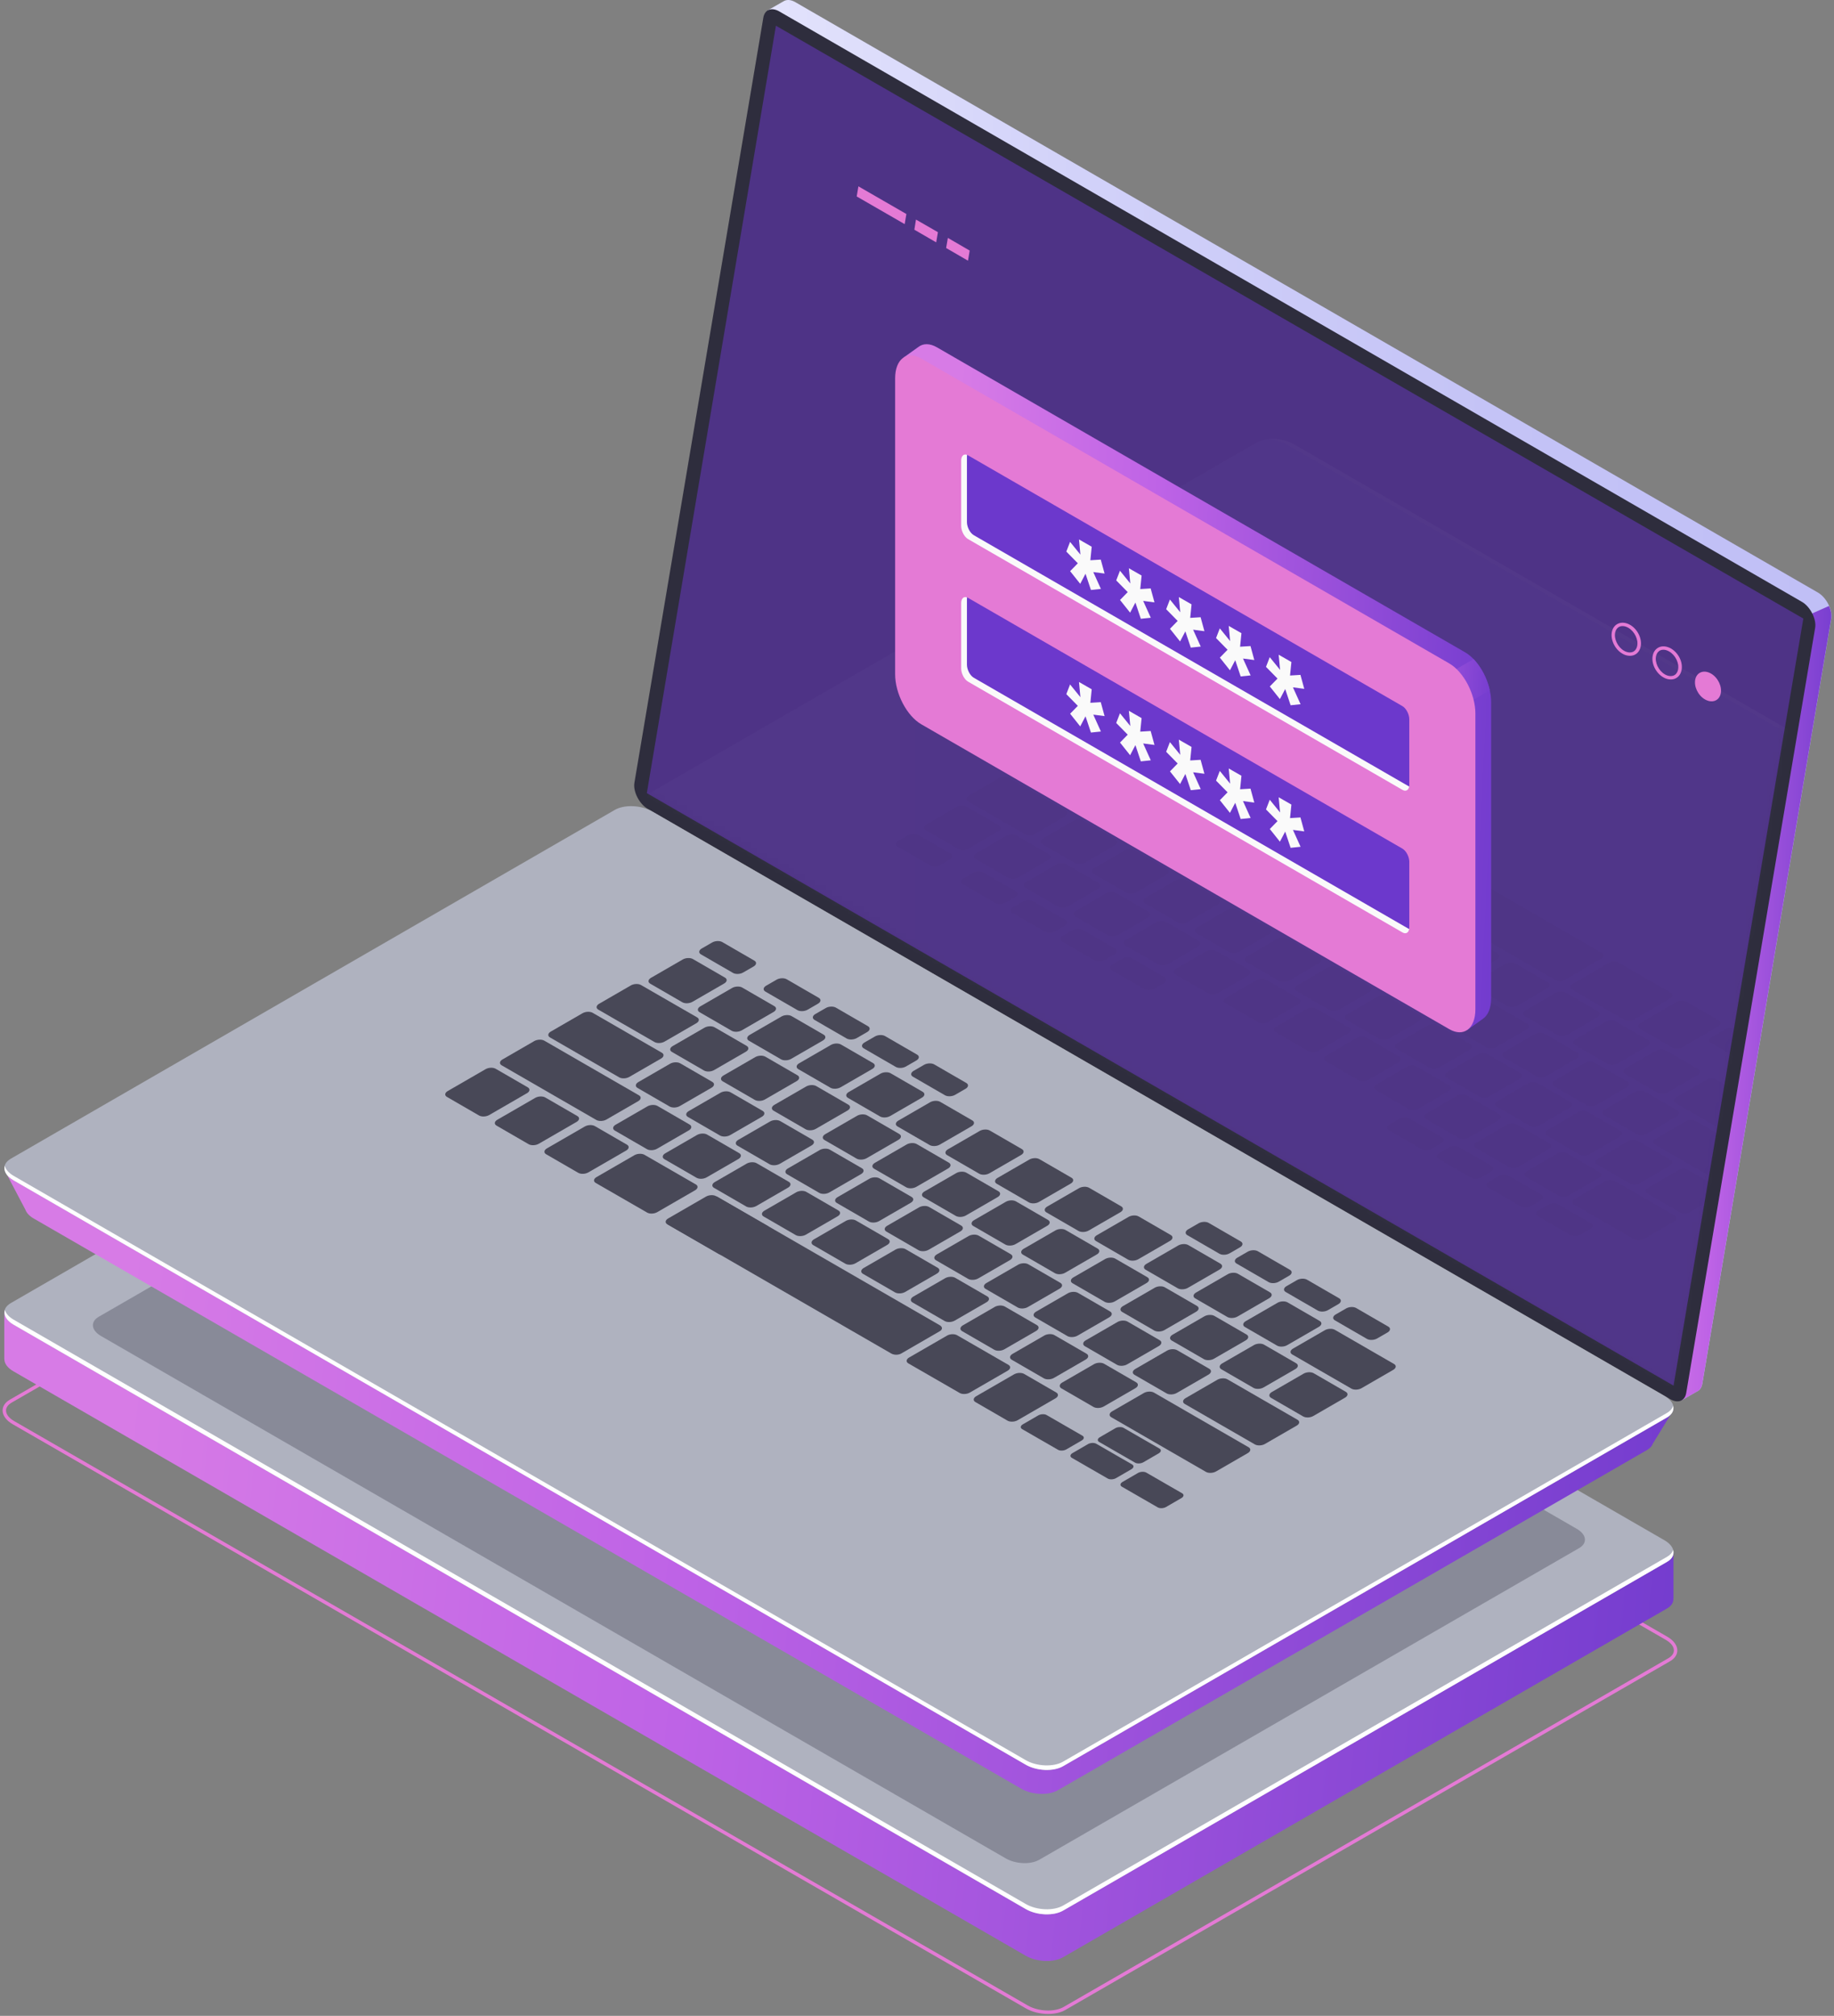 <svg width="343" height="377" viewBox="0 0 343 377" fill="none" xmlns="http://www.w3.org/2000/svg">
<rect x="0" y="0" width="343" height="377" fill="#808080" stroke="none"/>
<g clip-path="url(#clip0_101_564)">
<path d="M196.016 376.643C194.572 376.643 193.065 376.291 191.894 375.618L2.362 266.347C1.175 265.658 0.485 264.729 0.485 263.784C0.485 262.983 0.967 262.262 1.865 261.749L114.958 196.533C116.835 195.443 120.123 195.572 122.289 196.821L311.82 306.092C313.007 306.781 313.697 307.71 313.697 308.655C313.697 309.456 313.216 310.177 312.318 310.69L199.225 375.906C198.374 376.403 197.219 376.643 196.016 376.643ZM118.166 196.437C117.092 196.437 116.049 196.661 115.279 197.094L2.186 262.31C1.512 262.695 1.127 263.223 1.127 263.784C1.127 264.489 1.688 265.226 2.683 265.786L192.214 375.057C194.203 376.195 197.203 376.323 198.904 375.346L311.997 310.129C312.671 309.745 313.056 309.216 313.056 308.655C313.056 307.95 312.494 307.214 311.5 306.653L121.968 197.382C120.877 196.757 119.482 196.437 118.166 196.437Z" fill="#E47AD5"/>
<path d="M312.992 290.318L302.562 288.812L121.978 184.557C119.912 183.355 116.771 183.227 114.977 184.269L7.422 246.37L0.805 245.424V254.204H0.821C0.821 254.989 1.397 255.823 2.519 256.463L191.818 365.749C193.885 366.951 197.025 367.079 198.82 366.037L311.774 300.812C312.607 300.331 312.976 299.691 312.96 299.018H312.976V290.302L312.992 290.318Z" fill="url(#paint0_linear_101_564)"/>
<path d="M2.519 247.735L191.819 357.02C193.885 358.222 197.026 358.35 198.82 357.309L311.775 292.083C313.569 291.042 313.345 289.231 311.278 288.046L121.979 178.76C119.912 177.559 116.772 177.43 114.977 178.472L2.023 243.697C0.228 244.738 0.453 246.549 2.519 247.735Z" fill="#AFB2BF"/>
<path opacity="0.3" d="M18.909 249.866L188.101 347.551C189.959 348.625 192.747 348.737 194.365 347.808L295.335 289.52C296.938 288.591 296.745 286.972 294.887 285.915L125.695 188.229C123.837 187.156 121.049 187.044 119.431 187.973L18.461 246.261C16.858 247.19 17.051 248.808 18.909 249.866Z" fill="#2E2D3D"/>
<path d="M311.79 291.138L198.836 356.363C197.041 357.404 193.901 357.276 191.834 356.075L2.535 246.789C1.622 246.26 1.093 245.619 0.917 244.979C0.628 245.908 1.173 246.949 2.535 247.734L191.834 357.02C193.901 358.222 197.041 358.35 198.836 357.308L311.79 292.083C312.8 291.506 313.152 290.673 312.912 289.856C312.768 290.337 312.399 290.785 311.79 291.138Z" fill="white"/>
<path d="M121.643 144.678L145.579 2.708L143.657 1.891L146.541 0.24C147.101 -0.112 147.903 -0.096 148.768 0.417L340.005 110.824C341.576 111.737 342.761 114.06 342.489 115.678L318.376 258.77C318.248 259.523 317.879 260.004 317.366 260.228L314.531 261.862L314.05 259.219L314.21 259.267L124.126 149.517C122.556 148.603 121.37 146.28 121.643 144.662V144.678Z" fill="url(#paint1_linear_101_564)"/>
<path d="M338.931 114.716L342.071 113.322C342.424 114.123 342.6 114.973 342.472 115.694L318.359 258.785C318.231 259.538 317.862 260.019 317.35 260.243L314.514 261.878L314.033 259.234L314.193 259.282L304.58 253.722L338.931 114.7V114.716Z" fill="url(#paint2_linear_101_564)"/>
<path d="M121.13 151.259L312.368 261.666C313.842 262.515 315.107 262.019 315.364 260.497L339.477 117.405C339.749 115.786 338.563 113.447 336.993 112.55L145.756 2.143C144.282 1.294 143.016 1.79 142.759 3.313L118.647 146.404C118.374 148.023 119.56 150.362 121.13 151.259Z" fill="#2E2D3D"/>
<g opacity="0.51">
<path d="M145.115 4.809L337.266 115.68L312.992 259.141L120.97 148.333L145.115 4.809Z" fill="#6C38CC"/>
</g>
<path d="M0.918 219.003L11.348 224.451L116.004 164.032C117.75 163.023 120.81 163.151 122.829 164.32L303.332 268.527C305.062 267.566 312.929 263.768 312.929 263.768L309.116 269.985C308.956 270.434 308.619 270.834 308.042 271.171L197.827 334.81C196.081 335.819 193.021 335.691 191.002 334.521L6.301 227.879C5.468 227.399 4.956 226.822 4.747 226.229L0.95 219.019L0.918 219.003Z" fill="url(#paint3_linear_101_564)"/>
<path d="M2.519 220.733L191.819 330.018C193.885 331.22 197.026 331.348 198.82 330.307L311.775 265.081C313.569 264.04 313.345 262.229 311.278 261.044L121.979 151.758C119.912 150.557 116.772 150.428 114.977 151.47L2.023 216.695C0.228 217.737 0.453 219.547 2.519 220.733Z" fill="#AFB2BF"/>
<path d="M2.52 219.884L191.819 329.17C193.886 330.372 197.026 330.5 198.821 329.458L311.775 264.233C312.4 263.865 312.769 263.4 312.913 262.903C313.121 263.704 312.753 264.505 311.775 265.082L198.821 330.307C197.026 331.349 193.886 331.221 191.819 330.019L2.52 220.733C1.174 219.964 0.629 218.923 0.886 218.01C1.046 218.667 1.591 219.34 2.52 219.884Z" fill="white"/>
<g opacity="0.15">
<mask id="mask0_101_564" style="mask-type:luminance" maskUnits="userSpaceOnUse" x="120" y="4" width="218" height="256">
<g opacity="0.15">
<path d="M337.265 115.671L145.114 4.799L120.969 148.323L312.992 259.131L337.265 115.671Z" fill="white"/>
</g>
</mask>
<g mask="url(#mask0_101_564)">
<path d="M120.892 150.323L131.322 155.771L235.977 95.352C237.724 94.343 240.784 94.471 242.802 95.641L423.306 199.847C425.036 198.886 432.903 195.089 432.903 195.089L429.089 201.305C428.929 201.754 428.593 202.154 428.016 202.491L317.801 266.13C316.055 267.139 312.995 267.011 310.976 265.842L126.275 159.2C125.442 158.719 124.929 158.142 124.721 157.549L120.924 150.34L120.892 150.323Z" fill="url(#paint4_linear_101_564)"/>
<path d="M122.51 152.053L311.809 261.338C313.876 262.54 317.016 262.668 318.81 261.627L431.765 196.402C433.559 195.36 433.335 193.55 431.268 192.364L241.969 83.079C239.902 81.877 236.762 81.749 234.968 82.79L122.013 148.015C120.219 149.057 120.443 150.867 122.51 152.053Z" fill="url(#paint5_linear_101_564)"/>
<path d="M431.269 192.364L241.969 83.079C240.64 82.309 238.861 81.989 237.291 82.133C238.461 82.229 239.63 82.534 240.576 83.079L429.875 192.364C431.941 193.566 432.166 195.376 430.371 196.402L317.417 261.627C316.776 261.995 315.959 262.204 315.093 262.284C316.471 262.396 317.833 262.188 318.811 261.627L431.765 196.402C433.56 195.36 433.335 193.55 431.269 192.364Z" fill="white"/>
<g opacity="0.5">
<path d="M221.652 133.232L215.58 129.723C215.099 129.434 214.266 129.466 213.737 129.771L206.992 133.712C206.463 134.017 206.431 134.497 206.912 134.786L212.984 138.294C213.465 138.583 214.298 138.551 214.827 138.246L221.572 134.305C222.101 134.001 222.133 133.52 221.652 133.232Z" fill="#2E2D3D"/>
<path d="M231.025 138.649L224.953 135.141C224.472 134.852 223.639 134.884 223.11 135.189L216.365 139.13C215.836 139.435 215.804 139.915 216.285 140.204L222.357 143.712C222.838 144.001 223.671 143.969 224.2 143.664L230.945 139.723C231.474 139.419 231.506 138.938 231.025 138.649Z" fill="#2E2D3D"/>
<path d="M240.397 144.062L234.325 140.553C233.844 140.264 233.011 140.296 232.482 140.601L225.737 144.542C225.208 144.847 225.176 145.327 225.657 145.616L231.729 149.125C232.21 149.413 233.043 149.381 233.572 149.076L240.317 145.135C240.846 144.831 240.878 144.35 240.397 144.062Z" fill="#2E2D3D"/>
<path d="M233.268 151.253L227.195 147.744C226.715 147.456 225.882 147.488 225.353 147.792L219.697 151.093C219.168 151.397 219.136 151.878 219.617 152.166L225.689 155.675C226.17 155.963 227.003 155.931 227.532 155.627L233.188 152.326C233.716 152.022 233.748 151.541 233.268 151.253Z" fill="#2E2D3D"/>
<path d="M242.64 156.671L236.567 153.162C236.087 152.874 235.254 152.906 234.725 153.21L229.069 156.511C228.54 156.815 228.508 157.296 228.989 157.584L235.061 161.093C235.542 161.381 236.375 161.349 236.904 161.045L242.56 157.744C243.088 157.44 243.12 156.959 242.64 156.671Z" fill="#2E2D3D"/>
<path d="M252.013 162.071L245.94 158.563C245.46 158.274 244.627 158.306 244.098 158.611L238.442 161.911C237.913 162.216 237.881 162.696 238.362 162.985L244.434 166.493C244.915 166.782 245.748 166.75 246.277 166.445L251.933 163.145C252.461 162.84 252.493 162.36 252.013 162.071Z" fill="#2E2D3D"/>
<path d="M261.387 167.487L255.314 163.979C254.834 163.69 254.001 163.722 253.472 164.027L247.816 167.327C247.287 167.632 247.255 168.112 247.736 168.401L253.808 171.909C254.289 172.198 255.122 172.166 255.651 171.861L261.307 168.561C261.835 168.256 261.867 167.776 261.387 167.487Z" fill="#2E2D3D"/>
<path d="M270.742 172.899L264.67 169.391C264.189 169.102 263.356 169.134 262.827 169.439L257.172 172.739C256.643 173.044 256.611 173.524 257.092 173.813L263.164 177.322C263.645 177.61 264.478 177.578 265.006 177.273L270.662 173.973C271.191 173.669 271.223 173.188 270.742 172.899Z" fill="#2E2D3D"/>
<path d="M280.116 178.306L274.044 174.797C273.563 174.509 272.73 174.541 272.201 174.845L266.546 178.146C266.017 178.45 265.985 178.931 266.466 179.219L272.538 182.728C273.019 183.016 273.852 182.984 274.38 182.68L280.036 179.379C280.565 179.075 280.597 178.594 280.116 178.306Z" fill="#2E2D3D"/>
<path d="M289.488 183.718L283.416 180.209C282.935 179.921 282.102 179.953 281.574 180.257L275.918 183.558C275.389 183.862 275.357 184.343 275.838 184.631L281.91 188.14C282.391 188.428 283.224 188.396 283.753 188.092L289.408 184.791C289.937 184.487 289.969 184.006 289.488 183.718Z" fill="#2E2D3D"/>
<path d="M298.861 189.132L292.789 185.623C292.308 185.335 291.475 185.367 290.947 185.671L285.291 188.972C284.762 189.276 284.73 189.757 285.211 190.045L291.283 193.554C291.764 193.842 292.597 193.81 293.126 193.506L298.781 190.205C299.31 189.901 299.342 189.42 298.861 189.132Z" fill="#2E2D3D"/>
<path d="M308.234 194.53L302.162 191.022C301.682 190.733 300.848 190.765 300.32 191.07L294.664 194.37C294.135 194.675 294.103 195.155 294.584 195.444L300.656 198.952C301.137 199.241 301.97 199.209 302.499 198.904L308.154 195.604C308.683 195.299 308.715 194.819 308.234 194.53Z" fill="#2E2D3D"/>
<path d="M317.607 199.946L311.534 196.438C311.054 196.149 310.22 196.181 309.692 196.486L304.036 199.786C303.507 200.091 303.475 200.571 303.956 200.86L310.028 204.368C310.509 204.657 311.342 204.625 311.871 204.32L317.526 201.02C318.055 200.715 318.087 200.235 317.607 199.946Z" fill="#2E2D3D"/>
<path d="M229.358 158.978L223.286 155.469C222.806 155.18 221.972 155.212 221.444 155.517L215.788 158.817C215.259 159.122 215.227 159.602 215.708 159.891L221.78 163.4C222.261 163.688 223.094 163.656 223.623 163.352L229.278 160.051C229.807 159.747 229.839 159.266 229.358 158.978Z" fill="#2E2D3D"/>
<path d="M219.858 153.485L213.785 149.977C213.305 149.688 212.471 149.72 211.943 150.025L206.287 153.325C205.758 153.63 205.726 154.11 206.207 154.399L212.279 157.907C212.76 158.196 213.593 158.164 214.122 157.859L219.777 154.559C220.306 154.254 220.338 153.774 219.858 153.485Z" fill="#2E2D3D"/>
<path d="M210.324 147.984L197.25 140.438C196.769 140.149 195.936 140.181 195.408 140.486L189.752 143.786C189.223 144.091 189.191 144.571 189.672 144.86L202.746 152.406C203.226 152.694 204.059 152.662 204.588 152.358L210.244 149.057C210.773 148.753 210.805 148.272 210.324 147.984Z" fill="#2E2D3D"/>
<path d="M199.269 151.593L188.662 145.473C188.182 145.184 187.348 145.216 186.82 145.521L181.164 148.821C180.635 149.126 180.603 149.606 181.084 149.895L191.69 156.015C192.171 156.304 193.004 156.272 193.533 155.967L199.189 152.667C199.717 152.362 199.749 151.882 199.269 151.593Z" fill="#2E2D3D"/>
<path d="M238.731 164.39L232.658 160.881C232.178 160.593 231.344 160.625 230.816 160.929L225.16 164.23C224.631 164.534 224.599 165.015 225.08 165.303L231.152 168.812C231.633 169.1 232.466 169.068 232.995 168.764L238.65 165.463C239.179 165.159 239.211 164.678 238.731 164.39Z" fill="#2E2D3D"/>
<path d="M248.104 169.794L242.031 166.285C241.551 165.997 240.717 166.029 240.189 166.333L234.533 169.634C234.004 169.938 233.972 170.419 234.453 170.707L240.525 174.216C241.006 174.504 241.839 174.472 242.368 174.168L248.023 170.867C248.552 170.563 248.584 170.082 248.104 169.794Z" fill="#2E2D3D"/>
<path d="M257.477 175.206L251.404 171.697C250.924 171.409 250.091 171.441 249.562 171.745L243.906 175.046C243.377 175.35 243.345 175.831 243.826 176.119L249.898 179.628C250.379 179.917 251.212 179.885 251.741 179.58L257.397 176.28C257.925 175.975 257.957 175.495 257.477 175.206Z" fill="#2E2D3D"/>
<path d="M266.85 180.626L260.777 177.117C260.297 176.829 259.464 176.861 258.935 177.165L253.279 180.466C252.75 180.77 252.718 181.251 253.199 181.539L259.271 185.048C259.752 185.336 260.585 185.304 261.114 185L266.77 181.7C267.298 181.395 267.33 180.914 266.85 180.626Z" fill="#2E2D3D"/>
<path d="M276.223 186.024L270.15 182.516C269.67 182.227 268.837 182.259 268.308 182.564L262.652 185.864C262.123 186.169 262.091 186.649 262.572 186.938L268.644 190.447C269.125 190.735 269.958 190.703 270.487 190.398L276.143 187.098C276.671 186.794 276.703 186.313 276.223 186.024Z" fill="#2E2D3D"/>
<path d="M285.58 191.439L279.508 187.93C279.027 187.641 278.194 187.673 277.665 187.978L272.01 191.278C271.481 191.583 271.449 192.063 271.929 192.352L278.002 195.861C278.482 196.149 279.316 196.117 279.844 195.813L285.5 192.512C286.029 192.208 286.061 191.727 285.58 191.439Z" fill="#2E2D3D"/>
<path d="M294.951 196.857L288.879 193.348C288.398 193.059 287.565 193.091 287.036 193.396L281.381 196.696C280.852 197.001 280.82 197.481 281.301 197.77L287.373 201.279C287.854 201.567 288.687 201.535 289.215 201.231L294.871 197.93C295.4 197.626 295.432 197.145 294.951 196.857Z" fill="#2E2D3D"/>
<path d="M304.324 202.253L298.252 198.744C297.771 198.456 296.938 198.488 296.409 198.792L290.754 202.093C290.225 202.397 290.193 202.878 290.674 203.166L296.746 206.675C297.227 206.963 298.06 206.931 298.588 206.627L304.244 203.326C304.773 203.022 304.805 202.541 304.324 202.253Z" fill="#2E2D3D"/>
<path d="M313.697 207.667L307.625 204.158C307.144 203.87 306.311 203.902 305.782 204.206L300.127 207.507C299.598 207.811 299.566 208.292 300.047 208.58L306.119 212.089C306.6 212.378 307.433 212.345 307.962 212.041L313.617 208.741C314.146 208.436 314.178 207.955 313.697 207.667Z" fill="#2E2D3D"/>
<path d="M330.359 217.285L317.125 209.643C316.644 209.354 315.811 209.386 315.283 209.691L309.627 212.991C309.098 213.296 309.066 213.776 309.547 214.065L322.781 221.707C323.261 221.996 324.095 221.964 324.623 221.659L330.279 218.359C330.808 218.054 330.84 217.574 330.359 217.285Z" fill="#2E2D3D"/>
<path d="M313.185 227.33L302.018 220.873C301.537 220.585 300.704 220.617 300.175 220.921L294.519 224.222C293.991 224.526 293.959 225.007 294.439 225.295L305.607 231.752C306.087 232.04 306.92 232.008 307.449 231.704L313.105 228.403C313.634 228.099 313.666 227.618 313.185 227.33Z" fill="#2E2D3D"/>
<path d="M237.432 173.624L231.359 170.115C230.879 169.827 230.046 169.859 229.517 170.163L223.861 173.464C223.332 173.768 223.3 174.249 223.781 174.537L229.853 178.046C230.334 178.335 231.167 178.303 231.696 177.998L237.352 174.698C237.88 174.393 237.912 173.913 237.432 173.624Z" fill="#2E2D3D"/>
<path d="M227.836 168.064L221.764 164.555C221.283 164.266 220.45 164.298 219.921 164.603L214.265 167.903C213.737 168.208 213.705 168.688 214.185 168.977L220.258 172.486C220.738 172.774 221.571 172.742 222.1 172.438L227.756 169.137C228.285 168.833 228.317 168.352 227.836 168.064Z" fill="#2E2D3D"/>
<path d="M218.224 162.519L212.151 159.01C211.671 158.721 210.838 158.753 210.309 159.058L204.653 162.358C204.124 162.663 204.092 163.144 204.573 163.432L210.645 166.941C211.126 167.229 211.959 167.197 212.488 166.893L218.144 163.592C218.672 163.288 218.704 162.807 218.224 162.519Z" fill="#2E2D3D"/>
<path d="M208.625 156.978L202.553 153.469C202.072 153.18 201.239 153.212 200.71 153.517L195.055 156.817C194.526 157.122 194.494 157.602 194.974 157.891L201.047 161.4C201.527 161.688 202.36 161.656 202.889 161.352L208.545 158.051C209.074 157.747 209.106 157.266 208.625 156.978Z" fill="#2E2D3D"/>
<path d="M246.807 179.023L240.734 175.514C240.254 175.225 239.421 175.257 238.892 175.562L233.236 178.862C232.707 179.167 232.675 179.647 233.156 179.936L239.228 183.445C239.709 183.733 240.542 183.701 241.071 183.397L246.727 180.096C247.255 179.792 247.287 179.311 246.807 179.023Z" fill="#2E2D3D"/>
<path d="M256.18 184.439L250.107 180.93C249.627 180.641 248.794 180.673 248.265 180.978L242.609 184.278C242.08 184.583 242.048 185.063 242.529 185.352L248.601 188.861C249.082 189.149 249.915 189.117 250.444 188.813L256.1 185.512C256.628 185.208 256.66 184.727 256.18 184.439Z" fill="#2E2D3D"/>
<path d="M265.552 189.853L259.48 186.344C258.999 186.055 258.166 186.087 257.637 186.392L251.981 189.692C251.453 189.997 251.421 190.477 251.901 190.766L257.973 194.275C258.454 194.563 259.287 194.531 259.816 194.227L265.472 190.926C266 190.622 266.032 190.141 265.552 189.853Z" fill="#2E2D3D"/>
<path d="M274.908 195.253L268.836 191.744C268.355 191.456 267.522 191.488 266.993 191.792L261.338 195.093C260.809 195.397 260.777 195.878 261.258 196.166L267.33 199.675C267.811 199.963 268.644 199.931 269.172 199.627L274.828 196.326C275.357 196.022 275.389 195.541 274.908 195.253Z" fill="#2E2D3D"/>
<path d="M284.281 200.665L278.209 197.156C277.728 196.868 276.895 196.9 276.367 197.204L270.711 200.505C270.182 200.809 270.15 201.29 270.631 201.578L276.703 205.087C277.184 205.376 278.017 205.344 278.545 205.039L284.201 201.739C284.73 201.434 284.762 200.954 284.281 200.665Z" fill="#2E2D3D"/>
<path d="M293.654 206.085L287.582 202.576C287.101 202.288 286.268 202.32 285.74 202.624L280.084 205.925C279.555 206.229 279.523 206.71 280.004 206.998L286.076 210.507C286.557 210.795 287.39 210.763 287.919 210.459L293.574 207.159C294.103 206.854 294.135 206.373 293.654 206.085Z" fill="#2E2D3D"/>
<path d="M303.027 211.483L296.955 207.975C296.474 207.686 295.641 207.718 295.113 208.023L289.457 211.323C288.928 211.628 288.896 212.108 289.377 212.397L295.449 215.906C295.93 216.194 296.763 216.162 297.292 215.857L302.947 212.557C303.476 212.253 303.508 211.772 303.027 211.483Z" fill="#2E2D3D"/>
<path d="M312.4 216.899L306.328 213.391C305.847 213.102 305.014 213.134 304.486 213.439L298.83 216.739C298.301 217.044 298.269 217.524 298.75 217.813L304.822 221.322C305.303 221.61 306.136 221.578 306.665 221.273L312.32 217.973C312.849 217.669 312.881 217.188 312.4 216.899Z" fill="#2E2D3D"/>
<path d="M321.773 222.312L315.7 218.803C315.22 218.514 314.386 218.546 313.858 218.851L308.202 222.151C307.673 222.456 307.641 222.936 308.122 223.225L314.194 226.734C314.675 227.022 315.508 226.99 316.037 226.686L321.692 223.385C322.221 223.081 322.253 222.6 321.773 222.312Z" fill="#2E2D3D"/>
<path d="M214.795 170.513L208.723 167.004C208.242 166.716 207.409 166.748 206.88 167.052L201.224 170.353C200.696 170.657 200.664 171.138 201.144 171.426L207.217 174.935C207.697 175.223 208.53 175.191 209.059 174.887L214.715 171.586C215.244 171.282 215.276 170.801 214.795 170.513Z" fill="#2E2D3D"/>
<path d="M205.469 165.132L199.396 161.623C198.916 161.335 198.083 161.367 197.554 161.671L191.898 164.972C191.37 165.276 191.337 165.757 191.818 166.045L197.89 169.554C198.371 169.842 199.204 169.81 199.733 169.506L205.389 166.205C205.917 165.901 205.949 165.42 205.469 165.132Z" fill="#2E2D3D"/>
<path d="M196.145 159.749L190.072 156.24C189.592 155.952 188.758 155.984 188.23 156.288L182.574 159.589C182.045 159.893 182.013 160.374 182.494 160.662L188.566 164.171C189.047 164.46 189.88 164.428 190.409 164.123L196.065 160.823C196.593 160.518 196.625 160.038 196.145 159.749Z" fill="#2E2D3D"/>
<path d="M186.82 154.362L180.748 150.854C180.267 150.565 179.434 150.597 178.906 150.902L173.25 154.202C172.721 154.507 172.689 154.987 173.17 155.276L179.242 158.784C179.723 159.073 180.556 159.041 181.085 158.736L186.74 155.436C187.269 155.131 187.301 154.651 186.82 154.362Z" fill="#2E2D3D"/>
<path d="M177.783 159.638L171.711 156.129C171.23 155.841 170.397 155.873 169.869 156.177L167.994 157.267C167.465 157.571 167.433 158.052 167.914 158.34L173.986 161.849C174.467 162.137 175.3 162.105 175.829 161.801L177.703 160.711C178.232 160.407 178.264 159.926 177.783 159.638Z" fill="#2E2D3D"/>
<path d="M189.961 166.671L183.889 163.162C183.408 162.874 182.575 162.906 182.046 163.21L180.172 164.3C179.643 164.604 179.611 165.085 180.092 165.373L186.164 168.882C186.645 169.17 187.478 169.138 188.006 168.834L189.881 167.744C190.41 167.44 190.442 166.959 189.961 166.671Z" fill="#2E2D3D"/>
<path d="M199.236 172.038L193.164 168.529C192.684 168.241 191.85 168.273 191.322 168.577L189.447 169.667C188.918 169.971 188.886 170.452 189.367 170.74L195.439 174.249C195.92 174.538 196.753 174.506 197.282 174.201L199.156 173.112C199.685 172.807 199.717 172.327 199.236 172.038Z" fill="#2E2D3D"/>
<path d="M208.529 177.392L202.457 173.883C201.976 173.594 201.143 173.627 200.615 173.931L198.74 175.02C198.211 175.325 198.179 175.806 198.66 176.094L204.732 179.603C205.213 179.891 206.046 179.859 206.575 179.555L208.449 178.465C208.978 178.161 209.01 177.68 208.529 177.392Z" fill="#2E2D3D"/>
<path d="M217.807 182.755L211.734 179.246C211.254 178.958 210.421 178.99 209.892 179.294L208.017 180.384C207.489 180.688 207.457 181.169 207.937 181.457L214.01 184.966C214.49 185.254 215.323 185.222 215.852 184.918L217.727 183.828C218.255 183.524 218.287 183.043 217.807 182.755Z" fill="#2E2D3D"/>
<path d="M269.653 212.687L263.581 209.178C263.101 208.889 262.267 208.921 261.739 209.226L259.864 210.315C259.335 210.62 259.303 211.1 259.784 211.389L265.856 214.898C266.337 215.186 267.17 215.154 267.699 214.85L269.573 213.76C270.102 213.456 270.134 212.975 269.653 212.687Z" fill="#2E2D3D"/>
<path d="M278.93 218.036L272.858 214.527C272.377 214.239 271.544 214.271 271.015 214.575L269.14 215.665C268.612 215.969 268.58 216.45 269.06 216.738L275.133 220.247C275.613 220.536 276.446 220.504 276.975 220.199L278.85 219.11C279.378 218.805 279.411 218.325 278.93 218.036Z" fill="#2E2D3D"/>
<path d="M288.223 223.399L282.15 219.891C281.67 219.602 280.837 219.634 280.308 219.939L278.433 221.028C277.905 221.333 277.873 221.813 278.353 222.102L284.426 225.611C284.906 225.899 285.739 225.867 286.268 225.562L288.143 224.473C288.671 224.169 288.703 223.688 288.223 223.399Z" fill="#2E2D3D"/>
<path d="M297.499 228.749L291.427 225.24C290.946 224.952 290.113 224.984 289.584 225.288L287.71 226.378C287.181 226.682 287.149 227.163 287.63 227.451L293.702 230.96C294.183 231.249 295.016 231.216 295.545 230.912L297.419 229.823C297.948 229.518 297.98 229.037 297.499 228.749Z" fill="#2E2D3D"/>
<path d="M224.151 175.931L218.079 172.422C217.598 172.134 216.765 172.166 216.237 172.47L210.581 175.771C210.052 176.075 210.02 176.556 210.501 176.844L216.573 180.353C217.054 180.641 217.887 180.609 218.416 180.305L224.071 177.004C224.6 176.7 224.632 176.219 224.151 175.931Z" fill="#2E2D3D"/>
<path d="M233.525 181.349L227.452 177.84C226.972 177.552 226.138 177.584 225.61 177.888L219.954 181.189C219.425 181.493 219.393 181.974 219.874 182.262L225.946 185.771C226.427 186.059 227.26 186.027 227.789 185.723L233.444 182.422C233.973 182.118 234.005 181.637 233.525 181.349Z" fill="#2E2D3D"/>
<path d="M242.897 186.747L236.824 183.238C236.344 182.95 235.51 182.982 234.982 183.286L229.326 186.587C228.797 186.891 228.765 187.372 229.246 187.66L235.318 191.169C235.799 191.458 236.632 191.426 237.161 191.121L242.816 187.821C243.345 187.516 243.377 187.036 242.897 186.747Z" fill="#2E2D3D"/>
<path d="M252.27 192.157L246.197 188.649C245.717 188.36 244.883 188.392 244.355 188.697L238.699 191.997C238.17 192.302 238.138 192.782 238.619 193.071L244.691 196.579C245.172 196.868 246.005 196.836 246.534 196.531L252.19 193.231C252.718 192.926 252.75 192.446 252.27 192.157Z" fill="#2E2D3D"/>
<path d="M261.642 197.575L255.569 194.066C255.089 193.778 254.256 193.81 253.727 194.115L248.071 197.415C247.542 197.719 247.51 198.2 247.991 198.489L254.063 201.997C254.544 202.286 255.377 202.254 255.906 201.949L261.562 198.649C262.09 198.344 262.122 197.864 261.642 197.575Z" fill="#2E2D3D"/>
<path d="M271.016 202.97L264.943 199.461C264.463 199.173 263.63 199.205 263.101 199.509L257.445 202.81C256.916 203.114 256.884 203.595 257.365 203.883L263.437 207.392C263.918 207.68 264.751 207.648 265.28 207.344L270.936 204.043C271.464 203.739 271.496 203.258 271.016 202.97Z" fill="#2E2D3D"/>
<path d="M280.387 208.39L274.314 204.881C273.834 204.593 273.001 204.625 272.472 204.929L266.816 208.23C266.288 208.534 266.255 209.015 266.736 209.303L272.808 212.812C273.289 213.1 274.122 213.068 274.651 212.764L280.307 209.463C280.835 209.159 280.867 208.678 280.387 208.39Z" fill="#2E2D3D"/>
<path d="M289.745 213.808L283.673 210.299C283.192 210.01 282.359 210.043 281.83 210.347L276.175 213.647C275.646 213.952 275.614 214.433 276.095 214.721L282.167 218.23C282.647 218.518 283.481 218.486 284.009 218.182L289.665 214.881C290.194 214.577 290.226 214.096 289.745 213.808Z" fill="#2E2D3D"/>
<path d="M299.117 219.206L293.045 215.697C292.564 215.409 291.731 215.441 291.202 215.745L285.547 219.046C285.018 219.35 284.986 219.831 285.467 220.119L291.539 223.628C292.02 223.917 292.853 223.885 293.381 223.58L299.037 220.28C299.566 219.975 299.598 219.495 299.117 219.206Z" fill="#2E2D3D"/>
<path d="M223.719 145.744L205.855 135.426C205.374 135.137 204.541 135.169 204.012 135.474L198.356 138.774C197.828 139.079 197.796 139.56 198.276 139.848L216.141 150.166C216.621 150.454 217.454 150.422 217.983 150.118L223.639 146.817C224.168 146.513 224.2 146.032 223.719 145.744Z" fill="#2E2D3D"/>
<path d="M338.835 212.203L320.971 201.885C320.49 201.596 319.657 201.628 319.128 201.933L313.472 205.233C312.944 205.538 312.912 206.018 313.392 206.307L331.257 216.625C331.737 216.913 332.571 216.881 333.099 216.577L338.755 213.276C339.284 212.972 339.316 212.491 338.835 212.203Z" fill="#2E2D3D"/>
<path d="M321.452 190.849L315.38 187.34C314.899 187.052 314.066 187.084 313.537 187.388L306.792 191.329C306.263 191.634 306.231 192.114 306.712 192.403L312.784 195.912C313.265 196.2 314.098 196.168 314.627 195.864L321.372 191.922C321.9 191.618 321.933 191.137 321.452 190.849Z" fill="#2E2D3D"/>
<path d="M253.406 151.561L243.697 145.953C243.216 145.665 242.383 145.697 241.854 146.001L235.109 149.943C234.58 150.247 234.548 150.728 235.029 151.016L244.738 156.624C245.219 156.912 246.052 156.88 246.581 156.576L253.326 152.634C253.855 152.33 253.887 151.849 253.406 151.561Z" fill="#2E2D3D"/>
<path d="M312.432 185.639L302.722 180.031C302.242 179.743 301.409 179.775 300.88 180.079L294.135 184.021C293.606 184.325 293.574 184.806 294.054 185.094L303.764 190.702C304.244 190.99 305.078 190.958 305.606 190.654L312.351 186.712C312.88 186.408 312.912 185.927 312.432 185.639Z" fill="#2E2D3D"/>
<path d="M266.93 159.362L257.22 153.754C256.74 153.466 255.907 153.498 255.378 153.802L248.633 157.743C248.104 158.048 248.072 158.529 248.553 158.817L258.262 164.425C258.742 164.713 259.576 164.681 260.104 164.377L266.85 160.435C267.378 160.131 267.41 159.65 266.93 159.362Z" fill="#2E2D3D"/>
<path d="M248.633 158.866L290.819 183.219C291.347 183.523 292.164 183.539 292.661 183.251L299.534 179.23C300.031 178.941 299.999 178.461 299.486 178.156L257.301 153.803L248.633 158.866Z" fill="#2E2D3D"/>
<path d="M329.271 200.392L336.032 204.301C336.432 204.526 337.105 204.51 337.538 204.253L340.294 202.635C340.726 202.379 340.758 201.994 340.358 201.754L333.597 197.845C333.196 197.62 332.523 197.636 332.091 197.893L329.335 199.511C328.902 199.767 328.87 200.152 329.271 200.392Z" fill="#2E2D3D"/>
<path d="M319.897 194.976L326.658 198.885C327.058 199.11 327.731 199.094 328.164 198.837L330.92 197.219C331.352 196.963 331.384 196.578 330.984 196.338L324.223 192.429C323.822 192.204 323.149 192.22 322.717 192.477L319.961 194.095C319.528 194.351 319.496 194.736 319.897 194.976Z" fill="#2E2D3D"/>
<path d="M324.401 203.246L331.162 207.155C331.562 207.379 332.235 207.363 332.668 207.107L335.424 205.489C335.856 205.232 335.888 204.848 335.488 204.607L328.726 200.698C328.326 200.474 327.653 200.49 327.22 200.746L324.465 202.364C324.032 202.621 324 203.005 324.401 203.246Z" fill="#2E2D3D"/>
</g>
</g>
</g>
<g opacity="0.8">
<path d="M89.6 208.62L83.591 205.143C83.111 204.871 83.175 204.374 83.72 204.053L90.817 199.952C91.378 199.631 92.211 199.599 92.692 199.872L98.7 203.348C99.181 203.621 99.117 204.118 98.572 204.438L91.474 208.54C90.913 208.86 90.08 208.892 89.6 208.62Z" fill="#2E2D3D"/>
<path d="M98.876 213.989L92.868 210.512C92.387 210.24 92.451 209.743 92.996 209.423L100.094 205.321C100.654 205.001 101.488 204.969 101.968 205.241L107.976 208.718C108.457 208.99 108.393 209.487 107.848 209.807L100.751 213.909C100.19 214.229 99.357 214.261 98.876 213.989Z" fill="#2E2D3D"/>
<path d="M108.152 219.342L102.144 215.866C101.663 215.593 101.728 215.097 102.272 214.776L109.37 210.675C109.931 210.354 110.764 210.322 111.245 210.594L117.253 214.071C117.733 214.344 117.669 214.84 117.125 215.161L110.027 219.262C109.466 219.583 108.633 219.615 108.152 219.342Z" fill="#2E2D3D"/>
<path d="M121.002 214.918L114.994 211.441C114.513 211.169 114.577 210.672 115.122 210.352L121.082 206.907C121.643 206.586 122.476 206.554 122.957 206.827L128.965 210.304C129.446 210.576 129.381 211.073 128.837 211.393L122.877 214.838C122.316 215.158 121.483 215.19 121.002 214.918Z" fill="#2E2D3D"/>
<path d="M130.278 220.269L124.27 216.793C123.789 216.52 123.854 216.024 124.398 215.703L130.358 212.258C130.919 211.938 131.752 211.906 132.233 212.178L138.241 215.655C138.722 215.928 138.658 216.424 138.113 216.745L132.153 220.189C131.592 220.51 130.759 220.542 130.278 220.269Z" fill="#2E2D3D"/>
<path d="M139.555 225.633L133.546 222.156C133.066 221.884 133.13 221.387 133.675 221.067L139.635 217.622C140.196 217.301 141.029 217.269 141.509 217.542L147.518 221.018C147.998 221.291 147.934 221.787 147.389 222.108L141.429 225.553C140.868 225.873 140.035 225.905 139.539 225.633H139.555Z" fill="#2E2D3D"/>
<path d="M148.832 230.988L142.824 227.511C142.343 227.239 142.407 226.742 142.952 226.422L148.912 222.977C149.473 222.657 150.306 222.625 150.787 222.897L156.795 226.374C157.276 226.646 157.212 227.143 156.667 227.463L150.707 230.908C150.146 231.229 149.313 231.261 148.832 230.988Z" fill="#2E2D3D"/>
<path d="M158.109 236.34L152.101 232.863C151.621 232.591 151.685 232.094 152.229 231.774L158.189 228.329C158.75 228.008 159.583 227.976 160.064 228.249L166.072 231.725C166.553 231.998 166.489 232.494 165.944 232.815L159.984 236.26C159.423 236.58 158.59 236.612 158.109 236.34Z" fill="#2E2D3D"/>
<path d="M167.401 241.705L161.393 238.228C160.912 237.956 160.977 237.459 161.521 237.139L167.481 233.694C168.042 233.374 168.875 233.342 169.356 233.614L175.364 237.091C175.845 237.363 175.781 237.86 175.236 238.18L169.276 241.625C168.715 241.945 167.882 241.977 167.401 241.705Z" fill="#2E2D3D"/>
<path d="M176.679 247.059L170.671 243.582C170.19 243.309 170.254 242.813 170.799 242.492L176.759 239.048C177.32 238.727 178.153 238.695 178.633 238.967L184.642 242.444C185.122 242.717 185.058 243.213 184.513 243.534L178.553 246.978C177.992 247.299 177.159 247.331 176.679 247.059Z" fill="#2E2D3D"/>
<path d="M185.954 252.428L179.946 248.951C179.465 248.679 179.529 248.182 180.074 247.861L186.034 244.417C186.595 244.096 187.428 244.064 187.909 244.337L193.917 247.813C194.398 248.086 194.334 248.582 193.789 248.903L187.829 252.348C187.268 252.668 186.435 252.7 185.954 252.428Z" fill="#2E2D3D"/>
<path d="M195.231 257.775L189.223 254.299C188.743 254.026 188.807 253.53 189.351 253.209L195.312 249.764C195.872 249.444 196.705 249.412 197.186 249.684L203.194 253.161C203.675 253.433 203.611 253.93 203.066 254.25L197.106 257.695C196.545 258.016 195.712 258.048 195.231 257.775Z" fill="#2E2D3D"/>
<path d="M204.524 263.131L198.516 259.654C198.036 259.382 198.1 258.885 198.644 258.565L204.605 255.12C205.165 254.799 205.998 254.767 206.479 255.04L212.487 258.516C212.968 258.789 212.904 259.286 212.359 259.606L206.399 263.051C205.838 263.371 205.005 263.403 204.524 263.131Z" fill="#2E2D3D"/>
<path d="M134.669 212.369L128.661 208.892C128.18 208.62 128.244 208.123 128.789 207.803L134.749 204.358C135.31 204.038 136.143 204.006 136.624 204.278L142.632 207.755C143.113 208.027 143.048 208.524 142.504 208.844L136.544 212.289C135.983 212.609 135.15 212.641 134.669 212.369Z" fill="#2E2D3D"/>
<path d="M125.248 206.943L119.24 203.467C118.759 203.194 118.823 202.697 119.368 202.377L125.328 198.932C125.889 198.612 126.722 198.58 127.203 198.852L133.211 202.329C133.692 202.601 133.628 203.098 133.083 203.418L127.123 206.863C126.562 207.184 125.729 207.216 125.248 206.943Z" fill="#2E2D3D"/>
<path d="M115.811 201.487L102.865 194.021C102.384 193.749 102.448 193.252 102.993 192.932L108.953 189.487C109.514 189.167 110.347 189.135 110.828 189.407L123.773 196.873C124.254 197.145 124.19 197.642 123.645 197.963L117.685 201.407C117.124 201.728 116.291 201.76 115.811 201.487Z" fill="#2E2D3D"/>
<path d="M122.412 194.878L111.902 188.822C111.421 188.55 111.485 188.053 112.03 187.732L117.99 184.288C118.551 183.967 119.384 183.935 119.865 184.208L130.375 190.264C130.856 190.536 130.792 191.033 130.247 191.353L124.287 194.798C123.726 195.119 122.893 195.151 122.412 194.878Z" fill="#2E2D3D"/>
<path d="M143.945 217.742L137.937 214.265C137.456 213.993 137.521 213.496 138.065 213.176L144.025 209.731C144.586 209.411 145.419 209.379 145.9 209.651L151.908 213.128C152.389 213.4 152.325 213.897 151.78 214.217L145.82 217.662C145.259 217.982 144.426 218.014 143.945 217.742Z" fill="#2E2D3D"/>
<path d="M153.223 223.09L147.214 219.613C146.734 219.341 146.798 218.844 147.343 218.524L153.303 215.079C153.864 214.758 154.697 214.726 155.177 214.999L161.186 218.475C161.666 218.748 161.602 219.245 161.057 219.565L155.097 223.01C154.536 223.33 153.703 223.362 153.223 223.09Z" fill="#2E2D3D"/>
<path d="M162.515 228.455L156.506 224.978C156.026 224.706 156.09 224.209 156.635 223.889L162.595 220.444C163.156 220.124 163.989 220.092 164.469 220.364L170.478 223.841C170.958 224.113 170.894 224.61 170.349 224.93L164.389 228.375C163.828 228.695 162.995 228.727 162.515 228.455Z" fill="#2E2D3D"/>
<path d="M171.792 233.81L165.784 230.334C165.303 230.061 165.367 229.565 165.912 229.244L171.872 225.8C172.433 225.479 173.266 225.447 173.747 225.719L179.755 229.196C180.236 229.469 180.171 229.965 179.627 230.286L173.667 233.73C173.106 234.051 172.273 234.083 171.792 233.81Z" fill="#2E2D3D"/>
<path d="M181.068 239.172L175.06 235.695C174.579 235.423 174.644 234.926 175.188 234.606L181.148 231.161C181.709 230.84 182.542 230.808 183.023 231.081L189.031 234.557C189.512 234.83 189.448 235.327 188.903 235.647L182.943 239.092C182.382 239.412 181.549 239.444 181.068 239.172Z" fill="#2E2D3D"/>
<path d="M190.345 244.525L184.337 241.049C183.856 240.776 183.92 240.279 184.465 239.959L190.425 236.514C190.986 236.194 191.819 236.162 192.299 236.434L198.308 239.911C198.788 240.183 198.724 240.68 198.179 241L192.219 244.445C191.659 244.766 190.825 244.798 190.345 244.525Z" fill="#2E2D3D"/>
<path d="M199.638 249.873L193.629 246.396C193.149 246.124 193.213 245.627 193.758 245.307L199.718 241.862C200.279 241.542 201.112 241.51 201.592 241.782L207.601 245.259C208.081 245.531 208.017 246.028 207.472 246.348L201.512 249.793C200.952 250.113 200.118 250.145 199.638 249.873Z" fill="#2E2D3D"/>
<path d="M208.914 255.246L202.906 251.769C202.425 251.497 202.489 251 203.034 250.68L208.994 247.235C209.555 246.915 210.388 246.883 210.869 247.155L216.877 250.632C217.358 250.904 217.294 251.401 216.749 251.721L210.789 255.166C210.228 255.486 209.395 255.518 208.914 255.246Z" fill="#2E2D3D"/>
<path d="M218.191 260.596L212.183 257.119C211.703 256.846 211.767 256.35 212.311 256.029L218.272 252.585C218.832 252.264 219.665 252.232 220.146 252.505L226.154 255.981C226.635 256.254 226.571 256.75 226.026 257.071L220.066 260.516C219.505 260.836 218.672 260.868 218.191 260.596Z" fill="#2E2D3D"/>
<path d="M234.693 270.13L221.587 262.568C221.107 262.296 221.171 261.799 221.716 261.479L227.676 258.034C228.237 257.713 229.07 257.681 229.55 257.954L242.656 265.516C243.137 265.788 243.073 266.285 242.528 266.606L236.568 270.05C236.007 270.371 235.174 270.403 234.693 270.13Z" fill="#2E2D3D"/>
<path d="M252.75 259.701L241.679 253.308C241.199 253.036 241.263 252.539 241.807 252.219L247.768 248.774C248.328 248.454 249.162 248.422 249.642 248.694L260.713 255.087C261.194 255.359 261.13 255.856 260.585 256.176L254.625 259.621C254.064 259.941 253.231 259.973 252.75 259.701Z" fill="#2E2D3D"/>
<path d="M160.209 216.682L154.201 213.205C153.72 212.932 153.784 212.436 154.329 212.115L160.289 208.671C160.85 208.35 161.683 208.318 162.164 208.59L168.172 212.067C168.653 212.34 168.588 212.836 168.044 213.157L162.084 216.601C161.523 216.922 160.69 216.954 160.209 216.682Z" fill="#2E2D3D"/>
<path d="M150.69 211.201L144.682 207.724C144.202 207.452 144.266 206.955 144.81 206.635L150.771 203.19C151.331 202.87 152.164 202.838 152.645 203.11L158.653 206.587C159.134 206.859 159.07 207.356 158.525 207.676L152.565 211.121C152.004 211.441 151.171 211.473 150.69 211.201Z" fill="#2E2D3D"/>
<path d="M141.174 205.705L135.166 202.228C134.685 201.956 134.749 201.459 135.294 201.139L141.254 197.694C141.815 197.374 142.648 197.342 143.129 197.614L149.137 201.091C149.617 201.363 149.553 201.86 149.009 202.18L143.048 205.625C142.488 205.945 141.654 205.977 141.174 205.705Z" fill="#2E2D3D"/>
<path d="M131.673 200.207L125.665 196.73C125.184 196.458 125.248 195.961 125.793 195.641L131.753 192.196C132.314 191.876 133.147 191.844 133.628 192.116L139.636 195.593C140.116 195.865 140.052 196.362 139.508 196.682L133.547 200.127C132.987 200.447 132.154 200.479 131.673 200.207Z" fill="#2E2D3D"/>
<path d="M169.484 222.047L163.476 218.57C162.996 218.298 163.06 217.801 163.604 217.481L169.564 214.036C170.125 213.715 170.958 213.683 171.439 213.956L177.447 217.432C177.928 217.705 177.864 218.202 177.319 218.522L171.359 221.967C170.798 222.287 169.965 222.319 169.484 222.047Z" fill="#2E2D3D"/>
<path d="M178.762 227.398L172.753 223.922C172.273 223.649 172.337 223.153 172.882 222.832L178.842 219.387C179.403 219.067 180.236 219.035 180.716 219.307L186.725 222.784C187.205 223.056 187.141 223.553 186.596 223.874L180.636 227.318C180.076 227.639 179.242 227.671 178.762 227.398Z" fill="#2E2D3D"/>
<path d="M188.037 232.762L182.029 229.285C181.548 229.012 181.612 228.516 182.157 228.195L188.117 224.751C188.678 224.43 189.511 224.398 189.992 224.671L196 228.147C196.481 228.42 196.417 228.916 195.872 229.237L189.912 232.682C189.351 233.002 188.518 233.034 188.037 232.762Z" fill="#2E2D3D"/>
<path d="M197.314 238.117L191.306 234.64C190.826 234.368 190.89 233.871 191.434 233.551L197.395 230.106C197.955 229.786 198.788 229.754 199.269 230.026L205.277 233.503C205.758 233.775 205.694 234.272 205.149 234.592L199.189 238.037C198.628 238.357 197.795 238.389 197.314 238.117Z" fill="#2E2D3D"/>
<path d="M206.607 243.469L200.599 239.992C200.119 239.72 200.183 239.223 200.727 238.902L206.688 235.458C207.248 235.137 208.081 235.105 208.562 235.378L214.57 238.854C215.051 239.127 214.987 239.623 214.442 239.944L208.482 243.389C207.921 243.709 207.088 243.741 206.607 243.469Z" fill="#2E2D3D"/>
<path d="M215.885 248.836L209.877 245.359C209.396 245.087 209.46 244.59 210.005 244.27L215.965 240.825C216.526 240.504 217.359 240.472 217.839 240.745L223.848 244.222C224.328 244.494 224.264 244.991 223.719 245.311L217.759 248.756C217.199 249.076 216.365 249.108 215.885 248.836Z" fill="#2E2D3D"/>
<path d="M225.16 254.187L219.152 250.711C218.671 250.438 218.735 249.942 219.28 249.621L225.24 246.176C225.801 245.856 226.634 245.824 227.115 246.096L233.123 249.573C233.604 249.845 233.54 250.342 232.995 250.663L227.035 254.107C226.474 254.428 225.641 254.46 225.16 254.187Z" fill="#2E2D3D"/>
<path d="M234.437 259.559L228.429 256.082C227.949 255.809 228.013 255.313 228.557 254.992L234.518 251.548C235.078 251.227 235.912 251.195 236.392 251.467L242.4 254.944C242.881 255.217 242.817 255.713 242.272 256.034L236.312 259.478C235.751 259.799 234.918 259.831 234.437 259.559Z" fill="#2E2D3D"/>
<path d="M243.73 264.904L237.721 261.427C237.241 261.155 237.305 260.658 237.849 260.338L243.81 256.893C244.37 256.573 245.204 256.541 245.684 256.813L251.692 260.29C252.173 260.562 252.109 261.059 251.564 261.379L245.604 264.824C245.043 265.145 244.21 265.177 243.73 264.904Z" fill="#2E2D3D"/>
<path d="M155.32 203.43L149.312 199.953C148.831 199.68 148.896 199.184 149.44 198.863L155.4 195.419C155.961 195.098 156.794 195.066 157.275 195.339L163.283 198.815C163.764 199.088 163.7 199.584 163.155 199.905L157.195 203.349C156.634 203.67 155.801 203.702 155.32 203.43Z" fill="#2E2D3D"/>
<path d="M146.076 198.113L140.068 194.636C139.587 194.364 139.651 193.867 140.196 193.547L146.156 190.102C146.717 189.782 147.55 189.75 148.031 190.022L154.039 193.499C154.52 193.771 154.456 194.268 153.911 194.588L147.951 198.033C147.39 198.354 146.557 198.386 146.076 198.113Z" fill="#2E2D3D"/>
<path d="M136.848 192.775L130.839 189.299C130.359 189.026 130.423 188.529 130.968 188.209L136.928 184.764C137.489 184.444 138.322 184.412 138.802 184.684L144.811 188.161C145.291 188.433 145.227 188.93 144.682 189.25L138.722 192.695C138.161 193.016 137.328 193.048 136.848 192.775Z" fill="#2E2D3D"/>
<path d="M127.619 187.443L121.611 183.967C121.13 183.694 121.194 183.197 121.739 182.877L127.699 179.432C128.26 179.112 129.093 179.08 129.574 179.352L135.582 182.829C136.063 183.101 135.999 183.598 135.454 183.918L129.494 187.363C128.933 187.684 128.1 187.716 127.619 187.443Z" fill="#2E2D3D"/>
<path d="M137.104 181.96L131.095 178.484C130.615 178.211 130.679 177.715 131.223 177.394L133.194 176.257C133.755 175.936 134.588 175.904 135.069 176.176L141.077 179.653C141.558 179.926 141.494 180.422 140.949 180.743L138.978 181.88C138.417 182.201 137.584 182.233 137.104 181.96Z" fill="#2E2D3D"/>
<path d="M149.152 188.917L143.144 185.441C142.663 185.168 142.728 184.672 143.272 184.351L145.243 183.214C145.804 182.893 146.637 182.861 147.118 183.133L153.126 186.61C153.606 186.883 153.542 187.379 152.998 187.7L151.027 188.837C150.466 189.158 149.633 189.19 149.152 188.917Z" fill="#2E2D3D"/>
<path d="M158.35 194.22L152.341 190.743C151.861 190.471 151.925 189.974 152.47 189.654L154.44 188.516C155.001 188.196 155.834 188.164 156.315 188.436L162.323 191.913C162.804 192.185 162.74 192.682 162.195 193.002L160.224 194.14C159.663 194.46 158.83 194.492 158.35 194.22Z" fill="#2E2D3D"/>
<path d="M167.545 199.538L161.537 196.062C161.056 195.789 161.12 195.293 161.665 194.972L163.636 193.835C164.196 193.514 165.029 193.482 165.51 193.755L171.518 197.231C171.999 197.504 171.935 198 171.39 198.321L169.42 199.458C168.859 199.779 168.026 199.811 167.545 199.538Z" fill="#2E2D3D"/>
<path d="M176.742 204.837L170.734 201.361C170.253 201.088 170.317 200.591 170.862 200.271L172.833 199.133C173.394 198.813 174.227 198.781 174.707 199.053L180.716 202.53C181.196 202.803 181.132 203.299 180.587 203.62L178.617 204.757C178.056 205.078 177.223 205.11 176.742 204.837Z" fill="#2E2D3D"/>
<path d="M228.076 234.48L222.068 231.003C221.587 230.731 221.651 230.234 222.196 229.914L224.167 228.776C224.728 228.456 225.561 228.424 226.041 228.696L232.05 232.173C232.53 232.445 232.466 232.942 231.921 233.262L229.951 234.4C229.39 234.72 228.557 234.752 228.076 234.48Z" fill="#2E2D3D"/>
<path d="M237.273 239.783L231.265 236.306C230.785 236.033 230.849 235.537 231.393 235.216L233.364 234.079C233.925 233.758 234.758 233.726 235.239 233.999L241.247 237.475C241.728 237.748 241.663 238.245 241.119 238.565L239.148 239.702C238.587 240.023 237.754 240.055 237.273 239.783Z" fill="#2E2D3D"/>
<path d="M246.471 245.105L240.462 241.628C239.982 241.356 240.046 240.859 240.591 240.539L242.561 239.401C243.122 239.081 243.955 239.049 244.436 239.321L250.444 242.798C250.925 243.07 250.861 243.567 250.316 243.887L248.345 245.025C247.785 245.345 246.951 245.377 246.471 245.105Z" fill="#2E2D3D"/>
<path d="M255.666 250.404L249.658 246.927C249.177 246.655 249.241 246.158 249.786 245.837L251.757 244.7C252.317 244.379 253.151 244.347 253.631 244.62L259.639 248.097C260.12 248.369 260.056 248.866 259.511 249.186L257.541 250.324C256.98 250.644 256.147 250.676 255.666 250.404Z" fill="#2E2D3D"/>
<path d="M164.598 208.801L158.589 205.324C158.109 205.052 158.173 204.555 158.718 204.234L164.678 200.79C165.239 200.469 166.072 200.437 166.552 200.71L172.561 204.186C173.041 204.459 172.977 204.955 172.432 205.276L166.472 208.721C165.911 209.041 165.078 209.073 164.598 208.801Z" fill="#2E2D3D"/>
<path d="M173.875 214.148L167.867 210.672C167.386 210.399 167.45 209.903 167.995 209.582L173.955 206.137C174.516 205.817 175.349 205.785 175.83 206.057L181.838 209.534C182.319 209.806 182.254 210.303 181.71 210.624L175.75 214.068C175.189 214.389 174.356 214.421 173.875 214.148Z" fill="#2E2D3D"/>
<path d="M183.151 219.514L177.143 216.037C176.662 215.764 176.727 215.268 177.271 214.947L183.231 211.503C183.792 211.182 184.625 211.15 185.106 211.423L191.114 214.899C191.595 215.172 191.531 215.668 190.986 215.989L185.026 219.433C184.465 219.754 183.632 219.786 183.151 219.514Z" fill="#2E2D3D"/>
<path d="M192.428 224.867L186.42 221.39C185.939 221.118 186.003 220.621 186.548 220.301L192.508 216.856C193.069 216.536 193.902 216.504 194.382 216.776L200.391 220.253C200.871 220.525 200.807 221.022 200.262 221.342L194.302 224.787C193.742 225.107 192.908 225.139 192.428 224.867Z" fill="#2E2D3D"/>
<path d="M201.721 230.219L195.712 226.742C195.232 226.47 195.296 225.973 195.841 225.652L201.801 222.208C202.362 221.887 203.195 221.855 203.675 222.128L209.684 225.604C210.164 225.877 210.1 226.373 209.555 226.694L203.595 230.139C203.034 230.459 202.201 230.491 201.721 230.219Z" fill="#2E2D3D"/>
<path d="M210.996 235.584L204.988 232.107C204.507 231.835 204.571 231.338 205.116 231.018L211.076 227.573C211.637 227.253 212.47 227.22 212.951 227.493L218.959 230.97C219.44 231.242 219.376 231.739 218.831 232.059L212.871 235.504C212.31 235.824 211.477 235.856 210.996 235.584Z" fill="#2E2D3D"/>
<path d="M220.273 240.937L214.265 237.461C213.785 237.188 213.849 236.692 214.393 236.371L220.354 232.926C220.914 232.606 221.747 232.574 222.228 232.846L228.236 236.323C228.717 236.595 228.653 237.092 228.108 237.413L222.148 240.857C221.587 241.178 220.754 241.21 220.273 240.937Z" fill="#2E2D3D"/>
<path d="M229.551 246.303L223.543 242.826C223.062 242.554 223.126 242.057 223.671 241.736L229.631 238.292C230.192 237.971 231.025 237.939 231.505 238.212L237.514 241.688C237.994 241.961 237.93 242.457 237.385 242.778L231.425 246.223C230.865 246.543 230.031 246.575 229.551 246.303Z" fill="#2E2D3D"/>
<path d="M238.844 251.654L232.836 248.177C232.355 247.905 232.419 247.408 232.964 247.088L238.924 243.643C239.485 243.323 240.318 243.291 240.798 243.563L246.807 247.04C247.287 247.312 247.223 247.809 246.678 248.129L240.718 251.574C240.158 251.895 239.324 251.927 238.844 251.654Z" fill="#2E2D3D"/>
<path d="M111.533 209.456L93.829 199.234C93.348 198.962 93.412 198.465 93.957 198.145L99.917 194.7C100.478 194.379 101.311 194.347 101.792 194.62L119.496 204.842C119.976 205.114 119.912 205.611 119.368 205.931L113.408 209.376C112.847 209.696 112.014 209.728 111.533 209.456Z" fill="#2E2D3D"/>
<path d="M225.546 275.271L207.841 265.049C207.361 264.776 207.425 264.279 207.97 263.959L213.93 260.514C214.49 260.194 215.324 260.162 215.804 260.434L233.509 270.656C233.989 270.929 233.925 271.425 233.38 271.746L227.42 275.19C226.859 275.511 226.026 275.543 225.546 275.271Z" fill="#2E2D3D"/>
<path d="M188.438 265.69L182.43 262.213C181.95 261.941 182.014 261.444 182.558 261.124L189.656 257.022C190.217 256.702 191.05 256.67 191.531 256.942L197.539 260.419C198.02 260.691 197.956 261.188 197.411 261.508L190.313 265.61C189.752 265.93 188.919 265.962 188.438 265.69Z" fill="#2E2D3D"/>
<path d="M121.035 226.776L111.421 221.233C110.941 220.96 111.005 220.464 111.55 220.143L118.647 216.042C119.208 215.721 120.041 215.689 120.522 215.962L130.135 221.505C130.616 221.778 130.552 222.274 130.007 222.595L122.909 226.696C122.348 227.017 121.515 227.049 121.035 226.776Z" fill="#2E2D3D"/>
<path d="M179.498 260.519L169.884 254.975C169.404 254.703 169.468 254.206 170.013 253.885L177.11 249.784C177.671 249.463 178.504 249.431 178.985 249.704L188.598 255.247C189.079 255.52 189.015 256.016 188.47 256.337L181.372 260.438C180.811 260.759 179.978 260.791 179.498 260.519Z" fill="#2E2D3D"/>
<path d="M134.428 234.515L124.815 228.971C124.334 228.699 124.398 228.202 124.943 227.882L132.041 223.78C132.602 223.46 133.435 223.427 133.915 223.7L143.529 229.243C144.009 229.516 143.945 230.013 143.4 230.333L136.303 234.435C135.742 234.755 134.909 234.787 134.428 234.515Z" fill="#2E2D3D"/>
<path d="M133.996 223.727L175.781 247.856C176.294 248.16 176.294 248.641 175.781 248.945L168.555 253.127C168.043 253.431 167.193 253.431 166.681 253.127L124.896 228.998L134.012 223.743L133.996 223.727Z" fill="#2E2D3D"/>
<path d="M214.378 275.4L221.075 279.261C221.476 279.486 221.428 279.886 220.963 280.159L218.063 281.841C217.614 282.097 216.909 282.129 216.525 281.905L209.828 278.044C209.427 277.819 209.475 277.419 209.94 277.146L212.84 275.464C213.289 275.208 213.993 275.176 214.378 275.4Z" fill="#2E2D3D"/>
<path d="M205.022 270.005L211.719 273.867C212.119 274.091 212.071 274.492 211.607 274.764L208.707 276.446C208.242 276.703 207.553 276.735 207.169 276.51L200.471 272.649C200.071 272.425 200.119 272.024 200.583 271.752L203.483 270.07C203.932 269.813 204.637 269.781 205.022 270.005Z" fill="#2E2D3D"/>
<path d="M195.728 264.63L202.425 268.492C202.825 268.716 202.777 269.117 202.313 269.389L199.413 271.071C198.964 271.328 198.259 271.36 197.875 271.135L191.177 267.274C190.777 267.05 190.825 266.649 191.29 266.377L194.19 264.695C194.654 264.438 195.343 264.406 195.728 264.63Z" fill="#2E2D3D"/>
<path d="M210.133 267.035L216.83 270.896C217.231 271.12 217.183 271.521 216.718 271.793L213.818 273.476C213.369 273.732 212.664 273.764 212.28 273.54L205.583 269.678C205.182 269.454 205.23 269.054 205.695 268.781L208.595 267.099C209.043 266.843 209.748 266.81 210.133 267.035Z" fill="#2E2D3D"/>
</g>
<path d="M304.822 122.646C304.373 122.646 303.876 122.518 303.428 122.246C302.002 121.428 301.136 119.57 301.473 118.112C301.633 117.407 302.05 116.878 302.643 116.622C303.299 116.333 304.117 116.43 304.87 116.862C306.296 117.679 307.177 119.538 306.824 120.996C306.664 121.701 306.247 122.23 305.655 122.486C305.398 122.598 305.126 122.646 304.822 122.646ZM303.46 117.087C303.251 117.087 303.059 117.119 302.883 117.199C302.482 117.375 302.194 117.743 302.082 118.256C301.809 119.458 302.546 121.012 303.732 121.701C304.309 122.037 304.918 122.101 305.382 121.909C305.783 121.733 306.071 121.364 306.183 120.852C306.456 119.65 305.719 118.096 304.533 117.407C304.165 117.199 303.796 117.087 303.46 117.087Z" fill="#E47AD5"/>
<path d="M312.464 127.068C312 127.068 311.519 126.94 311.07 126.667C309.644 125.85 308.763 123.992 309.116 122.534C309.276 121.829 309.693 121.3 310.285 121.044C310.942 120.755 311.759 120.852 312.512 121.284C313.954 122.117 314.82 123.928 314.467 125.418C314.307 126.123 313.89 126.651 313.297 126.908C313.041 127.02 312.769 127.068 312.464 127.068ZM311.102 121.508C310.894 121.508 310.702 121.54 310.526 121.621C310.125 121.797 309.837 122.165 309.725 122.678C309.452 123.88 310.189 125.434 311.375 126.123C311.952 126.459 312.544 126.523 313.025 126.331C313.426 126.155 313.714 125.786 313.826 125.274C314.099 124.072 313.362 122.518 312.16 121.829C311.791 121.621 311.423 121.508 311.086 121.508H311.102Z" fill="#E47AD5"/>
<path d="M321.805 129.747C321.501 131.077 320.187 131.558 318.873 130.805C317.559 130.051 316.758 128.353 317.063 127.023C317.367 125.694 318.681 125.213 319.995 125.966C321.308 126.719 322.109 128.417 321.805 129.747Z" fill="#E47AD5"/>
<path d="M175.091 45.328L171.006 42.957L171.31 41.066L175.412 43.422L175.091 45.328Z" fill="#E47AD5"/>
<path d="M181.035 48.754L176.949 46.383L177.27 44.492L181.355 46.863L181.035 48.754Z" fill="#E47AD5"/>
<path d="M169.195 41.915L160.223 36.74L160.543 34.85L169.515 40.025L169.195 41.915Z" fill="#E47AD5"/>
<path d="M168.947 66.898L171.775 64.879C172.658 64.203 173.89 64.178 175.244 64.964L273.996 121.984C276.691 123.543 278.879 127.725 278.879 131.327V186.679C278.879 188.565 278.275 189.906 277.32 190.547L274.383 192.65L274.226 190.498C274.141 190.462 274.069 190.426 273.984 190.377L175.232 133.357C172.537 131.798 170.349 127.616 170.349 124.015V68.662C170.349 68.13 170.398 67.647 170.494 67.212L168.947 66.91V66.898Z" fill="url(#paint6_linear_101_564)"/>
<path d="M278.626 129.103L252.557 144.15L245.994 140.355L275.592 123.266C277.018 124.752 278.142 126.916 278.626 129.103Z" fill="url(#paint7_linear_101_564)"/>
<path d="M172.295 135.448L271.047 192.469C273.742 194.028 275.93 192.372 275.93 188.771V133.418C275.93 129.816 273.742 125.635 271.047 124.076L172.295 67.055C169.6 65.496 167.412 67.152 167.412 70.754V126.106C167.412 129.708 169.6 133.889 172.295 135.448Z" fill="#E47AD5"/>
<path d="M181.431 100.592L262.031 147.086C262.659 147.448 263.179 147.642 263.542 147.086C263.602 147.001 263.566 146.868 263.566 146.747V134.517C263.566 133.562 262.986 132.462 262.273 132.051L181.044 85.158C180.984 85.122 180.924 85.062 180.851 85.074C180.247 85.171 180.223 85.739 180.223 86.597L180.029 98.32C180.029 99.275 180.706 100.181 181.419 100.592H181.431Z" fill="#6C38CC"/>
<path d="M181.263 127.181L261.995 173.711C262.612 174.073 263.421 174.448 263.542 173.735C263.554 173.626 263.566 173.517 263.566 173.396V161.166C263.566 160.211 262.986 159.111 262.273 158.7L181.045 111.808C180.985 111.771 180.924 111.735 180.864 111.723C180.235 111.481 180.078 112.291 180.078 113.149L180.042 124.727C180.042 125.682 180.55 126.758 181.263 127.169V127.181Z" fill="#6C38CC"/>
<path d="M180.863 85.075C180.851 85.171 180.839 85.292 180.839 85.401V97.632C180.839 98.587 181.419 99.686 182.132 100.097L263.361 146.99C263.421 147.026 263.494 147.05 263.554 147.075C263.433 147.788 262.913 148.078 262.285 147.715L181.057 100.823C180.344 100.412 179.764 99.312 179.764 98.357V86.126C179.764 85.268 180.247 84.833 180.863 85.063V85.075Z" fill="#FAFAFA"/>
<path d="M180.863 111.723C180.851 111.82 180.839 111.94 180.839 112.061V124.292C180.839 125.247 181.419 126.347 182.132 126.758L263.361 173.65C263.421 173.686 263.494 173.711 263.554 173.735C263.433 174.448 262.913 174.738 262.285 174.375L181.057 127.483C180.344 127.072 179.764 125.972 179.764 125.017V112.786C179.764 111.928 180.247 111.493 180.863 111.723Z" fill="#FAFAFA"/>
<path d="M240.361 128.861L239.37 130.746L237.485 128.377L238.923 126.903L236.771 124.715L237.472 122.903L239.406 125.284L239.14 122.443L241.521 123.809L241.267 126.335L243.213 126.214L243.926 128.825L241.811 128.547L243.237 131.701L241.376 131.894L240.361 128.861Z" fill="#FAFAFA"/>
<path d="M231.019 123.472L230.028 125.358L228.143 122.989L229.581 121.514L227.43 119.327L228.131 117.514L230.064 119.895L229.799 117.055L232.179 118.42L231.926 120.946L233.871 120.825L234.584 123.436L232.469 123.158L233.896 126.312L232.034 126.506L231.019 123.472Z" fill="#FAFAFA"/>
<path d="M221.689 118.08L220.698 119.965L218.813 117.596L220.251 116.122L218.1 113.934L218.801 112.121L220.734 114.502L220.468 111.662L222.849 113.028L222.596 115.554L224.541 115.433L225.254 118.043L223.139 117.765L224.566 120.92L222.704 121.113L221.689 118.08Z" fill="#FAFAFA"/>
<path d="M212.347 112.691L211.356 114.576L209.471 112.208L210.909 110.733L208.758 108.546L209.459 106.733L211.392 109.114L211.127 106.273L213.507 107.639L213.254 110.165L215.2 110.044L215.913 112.655L213.798 112.377L215.224 115.531L213.362 115.724L212.347 112.691Z" fill="#FAFAFA"/>
<path d="M203.016 107.3L202.025 109.186L200.14 106.817L201.578 105.342L199.427 103.155L200.128 101.342L202.061 103.723L201.796 100.883L204.176 102.249L203.923 104.774L205.868 104.654L206.582 107.264L204.467 106.986L205.893 110.14L204.031 110.334L203.016 107.3Z" fill="#FAFAFA"/>
<path d="M240.361 155.523L239.37 157.408L237.485 155.04L238.923 153.565L236.771 151.378L237.472 149.565L239.406 151.946L239.14 149.105L241.521 150.471L241.267 152.997L243.213 152.876L243.926 155.487L241.811 155.209L243.237 158.363L241.376 158.557L240.361 155.523Z" fill="#FAFAFA"/>
<path d="M231.019 150.134L230.028 152.02L228.143 149.651L229.581 148.176L227.43 145.989L228.131 144.176L230.064 146.557L229.799 143.717L232.179 145.082L231.926 147.608L233.871 147.488L234.584 150.098L232.469 149.82L233.896 152.974L232.034 153.168L231.019 150.134Z" fill="#FAFAFA"/>
<path d="M221.689 144.744L220.698 146.629L218.813 144.26L220.251 142.786L218.1 140.598L218.801 138.785L220.734 141.166L220.468 138.326L222.849 139.692L222.596 142.218L224.541 142.097L225.254 144.707L223.139 144.429L224.566 147.584L222.704 147.777L221.689 144.744Z" fill="#FAFAFA"/>
<path d="M212.347 139.353L211.356 141.238L209.471 138.87L210.909 137.395L208.758 135.208L209.459 133.395L211.392 135.776L211.127 132.936L213.507 134.301L213.254 136.827L215.2 136.706L215.913 139.317L213.798 139.039L215.224 142.193L213.362 142.387L212.347 139.353Z" fill="#FAFAFA"/>
<path d="M203.016 133.962L202.025 135.848L200.14 133.479L201.578 132.005L199.427 129.817L200.128 128.004L202.061 130.385L201.796 127.545L204.176 128.911L203.923 131.437L205.868 131.316L206.582 133.926L204.467 133.648L205.893 136.803L204.031 136.996L203.016 133.962Z" fill="#FAFAFA"/>
</g>
<defs>
<linearGradient id="paint0_linear_101_564" x1="37.059" y1="126.322" x2="348.915" y2="157.258" gradientUnits="userSpaceOnUse">
<stop stop-color="#D77BE6"/>
<stop offset="0.347" stop-color="#BE63E6"/>
<stop offset="1" stop-color="#6C38CC"/>
</linearGradient>
<linearGradient id="paint1_linear_101_564" x1="342.537" y1="130.947" x2="121.611" y2="130.947" gradientUnits="userSpaceOnUse">
<stop stop-color="#C0BFF6"/>
<stop offset="0.29" stop-color="#C4C3F6"/>
<stop offset="0.64" stop-color="#D2D2F9"/>
<stop offset="1" stop-color="#E9E9FD"/>
</linearGradient>
<linearGradient id="paint2_linear_101_564" x1="308.985" y1="66.898" x2="347.243" y2="67.467" gradientUnits="userSpaceOnUse">
<stop stop-color="#D77BE6"/>
<stop offset="0.347" stop-color="#BE63E6"/>
<stop offset="1" stop-color="#6C38CC"/>
</linearGradient>
<linearGradient id="paint3_linear_101_564" x1="37.151" y1="109.558" x2="348.434" y2="142.399" gradientUnits="userSpaceOnUse">
<stop stop-color="#D77BE6"/>
<stop offset="0.347" stop-color="#BE63E6"/>
<stop offset="1" stop-color="#6C38CC"/>
</linearGradient>
<linearGradient id="paint4_linear_101_564" x1="157.125" y1="40.879" x2="468.408" y2="73.719" gradientUnits="userSpaceOnUse">
<stop stop-color="#D77BE6"/>
<stop offset="0.347" stop-color="#BE63E6"/>
<stop offset="1" stop-color="#6C38CC"/>
</linearGradient>
<linearGradient id="paint5_linear_101_564" x1="328.071" y1="172.208" x2="15.884" y2="172.208" gradientUnits="userSpaceOnUse">
<stop stop-color="#C0BFF6"/>
<stop offset="0.29" stop-color="#C4C3F6"/>
<stop offset="0.64" stop-color="#D2D2F9"/>
<stop offset="1" stop-color="#E9E9FD"/>
</linearGradient>
<linearGradient id="paint6_linear_101_564" x1="181.714" y1="24.287" x2="292.334" y2="29.805" gradientUnits="userSpaceOnUse">
<stop stop-color="#D77BE6"/>
<stop offset="0.347" stop-color="#BE63E6"/>
<stop offset="1" stop-color="#6C38CC"/>
</linearGradient>
<linearGradient id="paint7_linear_101_564" x1="249.784" y1="116.739" x2="282.431" y2="119.709" gradientUnits="userSpaceOnUse">
<stop stop-color="#D77BE6"/>
<stop offset="0.347" stop-color="#BE63E6"/>
<stop offset="1" stop-color="#6C38CC"/>
</linearGradient>
<clipPath id="clip0_101_564">
<rect width="343" height="377" fill="white"/>
</clipPath>
</defs>
</svg>

